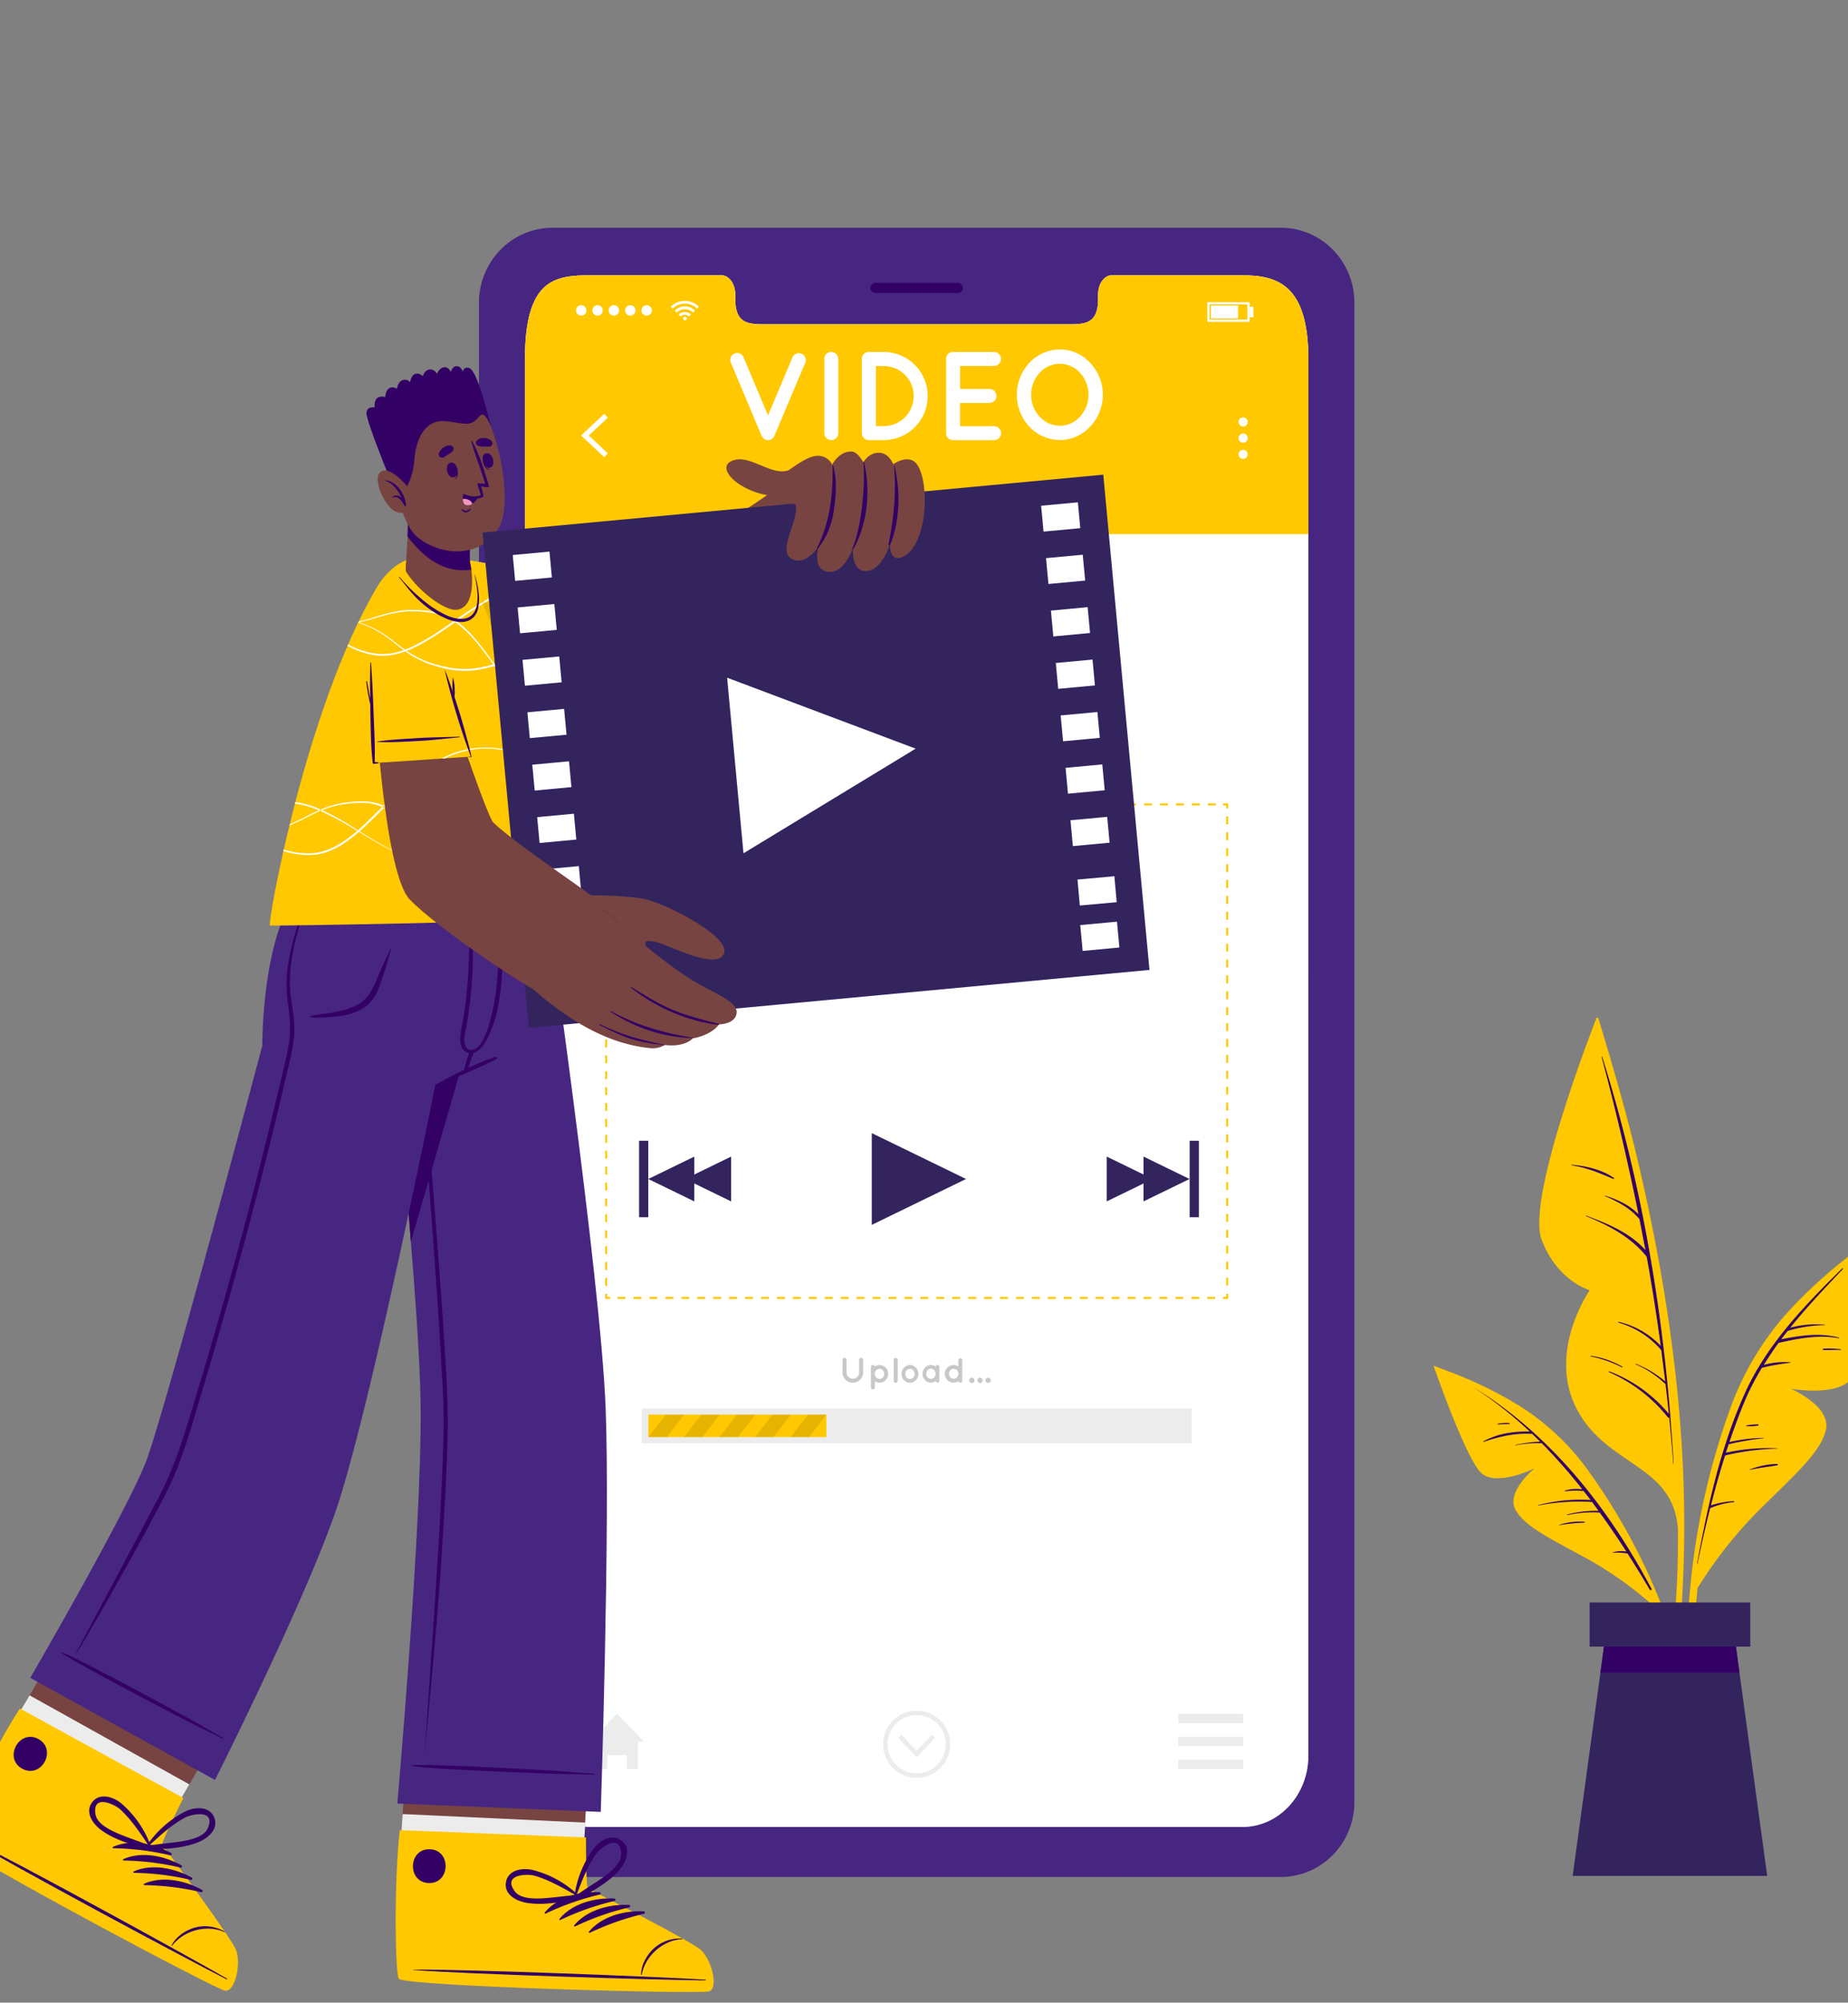<svg id="Слой_1" data-name="Слой 1" xmlns="http://www.w3.org/2000/svg" viewBox="0 0 923 1000"><rect x="0" y="0" width="923" height="1000" fill="#808080" stroke="none"/><defs><style>.cls-1{fill:#ffc800;}.cls-2{fill:#306;}.cls-3{fill:#33245e;}.cls-4{fill:#472681;}.cls-5{fill:#fff;}.cls-6{fill:#ececec;}.cls-7,.cls-8,.cls-9{fill:none;stroke:#ffc800;stroke-miterlimit:10;}.cls-8{stroke-dasharray:3.98 3.98;}.cls-9{stroke-dasharray:3.97 3.97;}.cls-10{fill:#c8c8c8;}.cls-11{opacity:0.1;}.cls-12{fill:#774442;}.cls-13{fill:#f196b9;}</style></defs><path class="cls-1" d="M840.73,786.23a631,631,0,0,0-.92-66.81c-3-45.86-10.56-91.36-20.93-136.11-5.84-25.18-13-49.95-20.51-74.68-.23-.75-1.42-.54-1.21.24,23.16,87.2,42.15,177.18,40.85,267.82-.37,25.37-3.31,50.29-5.72,75.49-.06.68,1.05.94,1.2.25C838.27,830.86,839.83,808.26,840.73,786.23Z"/><path class="cls-1" d="M797.16,508.87s-35.08,89-27.23,110S794,644.24,794,644.24s-21.47,30.64-6.47,59.38,48.33,27.38,50.54,60C838.05,763.59,839.91,627.33,797.16,508.87Z"/><path class="cls-2" d="M834.24,707.33a.7.7,0,0,0,0-.47c-4.92-60.54-15.66-120.9-34-179.12-.06-.18-.34-.12-.29.06q10.43,39.06,18.42,78.56c-4.56-4.69-10.52-7.39-16.75-9.34a.09.09,0,0,0-.06.18c6.49,2.81,12.7,6.06,17.29,11.56,1,5.16,2,10.32,3,15.49-7.84-8.76-18.71-13.11-29.59-17.24-.15-.06-.24.18-.09.24,11.33,4.61,22.62,10.55,30.3,20.32q4,22.15,7,44.48a42.32,42.32,0,0,0-20.92-12c-.24-.06-.38.3-.13.37A44.22,44.22,0,0,1,829.6,674a.41.41,0,0,0,.13.1q1,7.85,2,15.72A54,54,0,0,0,817.05,681c-.14-.06-.22.17-.08.23a50.39,50.39,0,0,1,14.68,9.72.56.56,0,0,0,.19.07c.59,5,1.17,10,1.67,15a71.3,71.3,0,0,0-29.75-21.24c-.23-.09-.35.26-.13.36A77.38,77.38,0,0,1,833,707.66a.65.65,0,0,0,.74.23q1.14,11.49,2,23c0,.1.18.11.18,0Q835.2,719.13,834.24,707.33Z"/><path class="cls-2" d="M806.05,588.18c-6.08-4.19-13.81-6-21.07-6.57-.18,0-.19.24,0,.26,7.55,1.13,13.9,3.86,20.84,6.81C806.1,588.81,806.31,588.36,806.05,588.18Z"/><path class="cls-2" d="M810.31,682.45A44.18,44.18,0,0,0,794.49,677c-.19,0-.21.26,0,.3a58.87,58.87,0,0,1,15.65,5.49C810.34,682.93,810.52,682.57,810.31,682.45Z"/><path class="cls-1" d="M933,620.29a238.8,238.8,0,0,0-40.61,35.5,145.75,145.75,0,0,0-28.47,48.29,361,361,0,0,0-21.22,115.5,280.67,280.67,0,0,0,6.26,64.95.62.62,0,0,0,1.21-.23,364.25,364.25,0,0,1,.64-113.54c6-36.83,15.49-76.91,38.91-106.84,12.75-16.3,28.64-29.13,44.36-42.38C934.85,620.84,933.8,619.7,933,620.29Z"/><path class="cls-1" d="M847.82,793.05a217.91,217.91,0,0,1,29.59-37.83c17.55-17.54,32.33-30,34.61-41.62s-17.58-20.15-17.58-20.15,24.29,4.36,30.94-5.83,9.85-69.22,9.85-69.22-44.18,31.54-64.77,75.76S847.82,793.05,847.82,793.05Z"/><path class="cls-2" d="M919.94,633.53c-18.59,18.26-37.3,37.72-48.24,61.7a234.87,234.87,0,0,0-9.76,25.45l0,0c-.56,1.74-1.13,3.48-1.66,5.24a.49.49,0,0,0-.09.28c-5.42,17.92-9.24,36.44-12.55,54.54,0,.12.15.18.18.06,1.9-9.21,4-18.51,6.35-27.78a.65.65,0,0,0,.26-.06A39.14,39.14,0,0,1,866,750.06c.27,0,.25-.48,0-.47a43.79,43.79,0,0,0-11.47,2.09c2.14-8.36,4.47-16.7,7.08-24.91a123.16,123.16,0,0,1,26.21-3.43c.09,0,.1-.14,0-.14A99.06,99.06,0,0,0,862,725.39c.46-1.42.93-2.82,1.4-4.22a133.72,133.72,0,0,1,17.44-3c.11,0,.1-.19,0-.18a84.4,84.4,0,0,0-17.07,2.07c2.4-7.11,5-14.12,7.88-21A127.55,127.55,0,0,1,880,683a106.16,106.16,0,0,1,14.15-2.52c.13,0,.12-.23,0-.24a38.33,38.33,0,0,0-13.22,1.31c2.33-3.75,4.77-7.43,7.38-11h0c9.91-2.2,20-4.23,30.09-2.33.17,0,.24-.26.06-.31-9.65-2.53-19.22-1.07-28.82.83,1-1.39,2.12-2.77,3.2-4.14a65.89,65.89,0,0,1,18.51-2.91c.13,0,.15-.19,0-.2A48.29,48.29,0,0,0,894.11,663c8.19-10.18,17.24-19.73,26.18-29.19C920.71,633.35,920.38,633.1,919.94,633.53Z"/><path class="cls-2" d="M919.45,673.77a41.05,41.05,0,0,0-8.79-.31.32.32,0,0,0,0,.63c2.91.09,5.82-.13,8.73,0A.18.18,0,0,0,919.45,673.77Z"/><path class="cls-2" d="M887.65,731A39.82,39.82,0,0,0,874,733.77c-.11,0,0,.22.07.19,4.49-1.07,9-1.5,13.58-2.25C888.05,731.65,888,731,887.65,731Z"/><path class="cls-2" d="M878.12,711.25a29.46,29.46,0,0,0-5.78.52c-.19,0-.18.35,0,.35a29.5,29.5,0,0,0,5.79-.27A.31.31,0,0,0,878.12,711.25Z"/><path class="cls-1" d="M718.3,682.94a200.54,200.54,0,0,1,41.06,19.34,122.45,122.45,0,0,1,34.21,32.5,303.51,303.51,0,0,1,43.86,88.57,236.16,236.16,0,0,1,10,54,.52.52,0,0,1-1,.09,306.37,306.37,0,0,0-26.76-91.74c-13.39-28.41-30.31-58.66-56.18-77.47-14.09-10.25-29.91-17-45.7-24C716.89,683.82,717.48,682.65,718.3,682.94Z"/><path class="cls-1" d="M827.13,803.07a183.78,183.78,0,0,0-32.7-23.77c-18.26-10.14-33.1-16.82-37.63-25.68s9.57-20.37,9.57-20.37-18.65,9.14-26.38,2.43-24-53.75-24-53.75,43,15.32,69.92,46.34S827.13,803.07,827.13,803.07Z"/><path class="cls-2" d="M824.88,793.37c-21.53-40.41-50.25-77-89.62-101.09a0,0,0,1,0,0,0,197.65,197.65,0,0,1,28.81,22.55c-8-.22-16.08,1-23.15,4.88a.14.14,0,0,0,.12.25c7.87-2.67,15.44-4.42,23.81-4a.41.41,0,0,0,.27-.1q2.1,2,4.14,4a73.28,73.28,0,0,0-12.36,1.64.09.09,0,0,0,0,.17A63.64,63.64,0,0,1,770,720.61a270,270,0,0,1,20.31,23.06,20.51,20.51,0,0,0-8.65.63.16.16,0,0,0,.06.32,46.71,46.71,0,0,1,9.23-.12c1.18,1.5,2.37,3,3.53,4.51a83.1,83.1,0,0,0-26.13,2.54.1.1,0,0,0,0,.2A105.46,105.46,0,0,1,795.2,750c1.1,1.46,2.14,3,3.22,4.43a56.72,56.72,0,0,0-15.55,1.78c-.2,0-.14.36.06.31A59.54,59.54,0,0,1,799,755.27c4.64,6.38,9.07,12.9,13.33,19.5a14.47,14.47,0,0,0-6.82.42.09.09,0,1,0,0,.18,29.88,29.88,0,0,1,7.38.35q5.76,9,11.09,18.06C824.34,794.29,825.17,793.91,824.88,793.37Z"/><path class="cls-2" d="M791.39,759.85a33.34,33.34,0,0,0-12.5,1.53c-.12,0-.09.21,0,.19a96.22,96.22,0,0,1,12.44-1.27A.23.23,0,0,0,791.39,759.85Z"/><path class="cls-2" d="M753.85,710.61a21.47,21.47,0,0,0-5.77.33.17.17,0,0,0,.06.34c1.9-.2,3.77-.13,5.67-.18A.25.25,0,0,0,753.85,710.61Z"/><polygon class="cls-3" points="882.65 936.71 785.48 936.71 799.34 835.22 802.88 809.2 865.25 809.2 868.79 835.22 882.65 936.71"/><polygon class="cls-2" points="868.79 835.22 799.34 835.22 802.88 809.2 865.25 809.2 868.79 835.22"/><rect class="cls-3" x="793.96" y="800.17" width="80.22" height="22.04"/><path class="cls-4" d="M639.64,113.71H276c-20.31,0-36.78,16.76-36.78,37.47v748.6c0,20.67,16.47,37.47,36.78,37.47H639.64c20.33,0,36.83-16.8,36.83-37.47V151.18C676.47,130.47,660,113.71,639.64,113.71Zm13.83,762.92c0,19.71-14.75,35.65-33,35.65H295.19c-18.24,0-33-15.94-33-35.65V179.56c0-40.14,14.76-42.1,33-42.1h65.15c3.79,0,6.89,4.3,6.89,9.64v2.3c0,12.5,6.84,12.54,15.25,12.54h150.7c8.48,0,15.25,0,15.25-12.54v-2.3c0-5.34,3.06-9.64,6.91-9.64h65.18c18.2,0,33,5.33,33,42.1Z"/><path class="cls-2" d="M478.39,146.33H437.28a2.54,2.54,0,0,1-2.54-2.54h0a2.54,2.54,0,0,1,2.54-2.54h41.11a2.54,2.54,0,0,1,2.54,2.54h0A2.54,2.54,0,0,1,478.39,146.33Z"/><path class="cls-5" d="M653.48,179.56V876.63c0,19.71-14.76,35.65-33,35.65H295.19c-18.24,0-33-15.94-33-35.65V179.56c0-40.14,14.75-42.1,33-42.1h65.16c3.79,0,6.88,4.3,6.88,9.64v2.3c0,12.5,6.84,12.54,15.25,12.54H533.19c8.47,0,15.25,0,15.25-12.54v-2.3c0-5.34,3-9.64,6.9-9.64h65.18C638.72,137.46,653.48,142.79,653.48,179.56Z"/><path class="cls-1" d="M653.47,179.56v87.15H262.18V179.56c0-40.14,14.76-42.1,33-42.1h65.18c3.79,0,6.88,4.3,6.88,9.64v2.3c0,12.5,6.84,12.54,15.23,12.54H533.18c8.47,0,15.27,0,15.27-12.54v-2.3c0-5.34,3.06-9.64,6.91-9.64h65.15C638.71,137.46,653.47,142.79,653.47,179.56Z"/><polygon class="cls-5" points="301.8 228.29 290.24 217.46 301.8 206.63 303.59 208.54 294.07 217.46 303.59 226.38 301.8 228.29"/><path class="cls-5" d="M623.17,210.71a2.27,2.27,0,1,1-2.27-2.27A2.27,2.27,0,0,1,623.17,210.71Z"/><path class="cls-5" d="M623.17,218.8a2.27,2.27,0,1,1-2.27-2.27A2.26,2.26,0,0,1,623.17,218.8Z"/><path class="cls-5" d="M623.17,226.89a2.27,2.27,0,1,1-2.27-2.28A2.27,2.27,0,0,1,623.17,226.89Z"/><g id="u5Zjqx"><path class="cls-5" d="M349.11,153.12l-.63.62-.36.36a8.56,8.56,0,0,0-12.14,0l-.34-.36c-.21-.21-.41-.42-.62-.62h0v0l.05,0c.26-.23.52-.48.79-.7a9.92,9.92,0,0,1,1.84-1.18,9.61,9.61,0,0,1,2.44-.82c.41-.07.82-.11,1.22-.16.14,0,1,0,1.07,0l.83.07a9.81,9.81,0,0,1,5.2,2.25l.67.6Z"/><path class="cls-5" d="M338,156.08l-1-1a7.17,7.17,0,0,1,10.14,0l-1,1a5.76,5.76,0,0,0-8.14,0Z"/><path class="cls-5" d="M345.13,157.07l-1,1a2.95,2.95,0,0,0-4.17,0l-1-1A4.33,4.33,0,0,1,345.13,157.07Z"/><path class="cls-5" d="M343,159a.9.9,0,1,1-.9-.89A.89.89,0,0,1,343,159Z"/></g><path class="cls-5" d="M287.71,155a2.59,2.59,0,1,1,2.59,2.59A2.6,2.6,0,0,1,287.71,155Z"/><path class="cls-5" d="M295.87,155a2.6,2.6,0,1,1,2.6,2.59A2.61,2.61,0,0,1,295.87,155Z"/><path class="cls-5" d="M304,155a2.6,2.6,0,1,1,2.6,2.59A2.6,2.6,0,0,1,304,155Z"/><path class="cls-5" d="M312.21,155a2.6,2.6,0,1,1,2.59,2.59A2.6,2.6,0,0,1,312.21,155Z"/><path class="cls-5" d="M320.38,155a2.59,2.59,0,1,1,2.59,2.59A2.6,2.6,0,0,1,320.38,155Z"/><path class="cls-5" d="M624.13,160.69H603v-9.81h21.13Zm-20-1.1H623V152H604.1Z"/><rect class="cls-5" x="604.76" y="152.56" width="13.61" height="6.46"/><rect class="cls-5" x="624.13" y="153.17" width="1.88" height="5.23"/><polygon class="cls-6" points="321.65 869.66 318.67 869.66 318.67 883.33 313.11 883.33 313.11 876.36 303.27 876.36 303.27 883.33 297.71 883.33 297.71 869.66 294.74 869.66 308.19 855.76 321.65 869.66"/><rect class="cls-6" x="588.53" y="855.76" width="32.43" height="4.63"/><rect class="cls-6" x="588.53" y="867.23" width="32.43" height="4.63"/><rect class="cls-6" x="588.53" y="878.69" width="32.43" height="4.63"/><polygon class="cls-6" points="467.06 867.7 457.84 877.54 448.62 867.7 450.25 866.18 457.84 874.28 465.44 866.18 467.06 867.7"/><path class="cls-6" d="M457.84,887.71A16.75,16.75,0,1,1,474.59,871,16.77,16.77,0,0,1,457.84,887.71Zm0-31.29A14.54,14.54,0,1,0,472.38,871,14.55,14.55,0,0,0,457.84,856.42Z"/><polyline class="cls-7" points="612.92 646.06 612.92 648.06 610.92 648.06"/><line class="cls-8" x1="606.94" y1="648.06" x2="306.74" y2="648.06"/><polyline class="cls-7" points="304.75 648.06 302.75 648.06 302.75 646.06"/><line class="cls-9" x1="302.75" y1="642.09" x2="302.75" y2="405.66"/><polyline class="cls-7" points="302.75 403.68 302.75 401.68 304.75 401.68"/><line class="cls-8" x1="308.73" y1="401.68" x2="608.93" y2="401.68"/><polyline class="cls-7" points="610.92 401.68 612.92 401.68 612.92 403.68"/><line class="cls-9" x1="612.92" y1="407.65" x2="612.92" y2="644.07"/><path class="cls-10" d="M425.92,690.42a5.09,5.09,0,0,1-5.1-5.1V679a1,1,0,0,1,1-1,1,1,0,0,1,1,1v6.28a3.14,3.14,0,1,0,6.28,0V679a1,1,0,0,1,1-1,1,1,0,0,1,1,1v6.28A5.1,5.1,0,0,1,425.92,690.42Z"/><path class="cls-10" d="M435,692.79V682.54a.94.94,0,0,1,.93-.94,1,1,0,0,1,1,.72,4.52,4.52,0,0,1,2.4-.72,4.37,4.37,0,0,1,4.27,4.43,4.33,4.33,0,0,1-4.27,4.38,4.06,4.06,0,0,1-2.36-.73v3.11a1,1,0,0,1-1,1A1,1,0,0,1,435,692.79Zm1.94-6.76a2.33,2.33,0,0,0,.69,1.76,2.16,2.16,0,0,0,1.67.75,2.25,2.25,0,0,0,1.66-.75,2.53,2.53,0,0,0,.69-1.76,2.7,2.7,0,0,0-.69-1.78,2.3,2.3,0,0,0-1.66-.73,2.21,2.21,0,0,0-1.67.73A2.47,2.47,0,0,0,436.92,686Z"/><path class="cls-10" d="M447.37,678.07a1,1,0,0,1,1,1v10.41a1,1,0,0,1-2,0V679A1,1,0,0,1,447.37,678.07Z"/><path class="cls-10" d="M451.48,689.13a4.36,4.36,0,0,1-1.21-3.1,4.55,4.55,0,0,1,1.21-3.09,4.13,4.13,0,0,1,3-1.34,3.89,3.89,0,0,1,2.94,1.34A4.4,4.4,0,0,1,458.7,686a4.22,4.22,0,0,1-1.24,3.1,3.86,3.86,0,0,1-2.94,1.35A4.11,4.11,0,0,1,451.48,689.13Zm.71-3.1a2.87,2.87,0,0,0,.63,1.87,2.43,2.43,0,0,0,1.7.65,2.31,2.31,0,0,0,1.62-.65,2.71,2.71,0,0,0,.69-1.87,2.64,2.64,0,0,0-.69-1.83,2.48,2.48,0,0,0-1.62-.68,2.6,2.6,0,0,0-1.7.68A2.8,2.8,0,0,0,452.19,686Z"/><path class="cls-10" d="M469.17,686v3.46a.94.94,0,0,1-.94.93,1,1,0,0,1-.91-.76,4,4,0,0,1-2.35.76,4.08,4.08,0,0,1-3-1.29,4.62,4.62,0,0,1,0-6.21,4.07,4.07,0,0,1,3-1.32,4,4,0,0,1,2.35.78,1,1,0,0,1,.91-.78.94.94,0,0,1,.94.95Zm-1.87,0a2.62,2.62,0,0,0-.69-1.82,2.19,2.19,0,0,0-1.64-.72,2.14,2.14,0,0,0-1.64.72,2.61,2.61,0,0,0-.67,1.82,2.68,2.68,0,0,0,.67,1.82,2.22,2.22,0,0,0,1.64.69,2.27,2.27,0,0,0,1.64-.69A2.69,2.69,0,0,0,467.3,686Z"/><path class="cls-10" d="M480.63,689.47a1,1,0,0,1-1,.95,1,1,0,0,1-.93-.76,4.3,4.3,0,0,1-2.4.76,4.41,4.41,0,0,1,0-8.82,4.16,4.16,0,0,1,2.36.74V679a1,1,0,0,1,1.93,0v10.45Zm-4.29-6a2.28,2.28,0,0,0-1.66.73,2.58,2.58,0,0,0,0,3.53,2.27,2.27,0,0,0,3.32,0,2.58,2.58,0,0,0,0-3.53A2.26,2.26,0,0,0,476.34,683.52Z"/><path class="cls-10" d="M485.4,687.92a1.33,1.33,0,0,1,1.32,1.32,1.32,1.32,0,0,1-1.32,1.31,1.3,1.3,0,0,1-1.31-1.31A1.32,1.32,0,0,1,485.4,687.92Z"/><path class="cls-10" d="M489.46,687.92a1.33,1.33,0,0,1,1.32,1.32,1.32,1.32,0,1,1-1.32-1.32Z"/><path class="cls-10" d="M493.52,687.92a1.33,1.33,0,0,1,1.32,1.32,1.32,1.32,0,1,1-1.32-1.32Z"/><rect class="cls-6" x="320.5" y="703.31" width="274.67" height="17.34"/><rect class="cls-1" x="323.84" y="706.37" width="88.86" height="11.22"/><polygon class="cls-11" points="341.72 706.37 332.52 706.37 323.85 717.59 333.05 717.59 341.72 706.37"/><polygon class="cls-11" points="359.49 706.37 350.28 706.37 341.6 717.59 350.81 717.59 359.49 706.37"/><polygon class="cls-11" points="377.25 706.37 368.05 706.37 359.37 717.59 368.57 717.59 377.25 706.37"/><polygon class="cls-11" points="395.01 706.37 385.81 706.37 377.12 717.59 386.33 717.59 395.01 706.37"/><polygon class="cls-11" points="412.77 706.37 403.57 706.37 394.89 717.59 404.09 717.59 412.77 706.37"/><polygon class="cls-11" points="501.56 717.59 501.56 717.47 501.47 717.59 501.56 717.59"/><path class="cls-12" d="M205.17,849.07s-6.55,90.82-6.55,90.89c-.09,17.79.15,33.38,1,41.44a.32.32,0,0,0,0,.13c.33,3,.74,5,1.28,5.5,0,0,.06.09.11.11,5.27,3.62,147.4,8.48,152.41,7s1.14-15.9-4.23-20.49-59-30.79-59-30.79l5.66-90.79Z"/><path class="cls-6" d="M353.47,994.12c-5,1.51-147.14-3.36-152.42-7-.05,0-.07-.06-.11-.11-.53-.51-.95-2.45-1.29-5.48a.32.32,0,0,1,0-.13c-.86-8.07-1.1-23.66-1-41.44,0-.05,1.13-15.77,2.46-34.14l91.24,4.26-2,32.75s53.56,26.21,59,30.78S358.49,992.64,353.47,994.12Z"/><path class="cls-1" d="M354.1,994.36c-5.1,1.49-149.45-2.51-154.82-6.19-2-1.39-2.51-49.79.4-74.31l93,3.63s-.14,24.94,1,25.51c9.13,4.67,51.35,26.36,56.22,30.53C355.29,978.2,359.2,992.86,354.1,994.36Z"/><path class="cls-2" d="M352.25,988.51c-24.16-1.51-121.74-5.31-145.73-5-.2,0-.2.14,0,.15,23.91,2,121.52,5,145.72,5.22C352.75,988.91,352.76,988.54,352.25,988.51Z"/><path class="cls-2" d="M340.78,968a19.41,19.41,0,0,0-14.68,5.36c-3.13,3.16-5.88,7.68-5.9,12.7,0,.15.27.16.3,0,1.73-9.41,10.66-17.39,20.27-17.77A.15.15,0,0,0,340.78,968Z"/><path class="cls-2" d="M299.4,944.82c-9.67-.5-21,2.5-27.33,10.18-.25.3.18.64.47.51a133.9,133.9,0,0,1,27-9.49A.61.61,0,0,0,299.4,944.82Z"/><path class="cls-2" d="M306.77,948c-9.68-.5-21,2.49-27.34,10.18-.24.3.18.64.48.5a133.57,133.57,0,0,1,27-9.48A.61.61,0,0,0,306.77,948Z"/><path class="cls-2" d="M314.13,951.22c-9.68-.51-21,2.49-27.34,10.17-.24.3.18.64.48.51a133.81,133.81,0,0,1,27-9.49A.6.6,0,0,0,314.13,951.22Z"/><path class="cls-2" d="M321.49,954.41c-9.67-.5-21,2.49-27.34,10.18-.24.3.18.64.48.5a133.78,133.78,0,0,1,27-9.48A.61.61,0,0,0,321.49,954.41Z"/><path class="cls-2" d="M214.69,923.39c-10.85-.38-11.46,16.49-.58,16.87S225.57,923.77,214.69,923.39Z"/><path class="cls-2" d="M310.83,919.41c-4.73-4.26-11.06-.54-14.23,3.57a44.21,44.21,0,0,0-3.91,6.1,52.23,52.23,0,0,0-5.47,15.76,8.91,8.91,0,0,0-.16,1.25.41.41,0,0,0-.05.33c-.07.35-.11.67-.16,1a.26.26,0,0,0,.32.26,1.25,1.25,0,0,0,.94,1,.94.94,0,0,0,.75-.1c1.95-1.24,4-2.47,6-3.7l1.08-.65c4.95-3,9.84-6.24,13.54-10.66C312.74,929.73,315.33,923.4,310.83,919.41Zm-12.63,20.1c-1.59,1-3.17,2.07-4.76,3.09s-3,2-4.49,3a5.05,5.05,0,0,0-.5.35c-.16.12-.36.24-.53.37.07-.19.14-.35.21-.55,0,0,0-.06,0-.09,1.51-3.78,2.89-7.62,4.68-11.29.32-.73.69-1.46,1.07-2.2a56.88,56.88,0,0,1,3.76-6.39c2.23-3.1,12.05-10.86,12.6-.29C310.59,931.38,302.26,936.79,298.2,939.51Z"/><path class="cls-2" d="M289,946.93a.28.28,0,0,0,0-.42,6.89,6.89,0,0,0-.57-.53l-.19-.2s-.06-.07-.09-.07c-.32-.3-.63-.6-.95-.87A51.15,51.15,0,0,0,266,933.73c-5.05-1.19-12.3-.08-13.3,6.2-1,6,5.06,9.22,9.95,10.14s9.95.63,15,0c3.51-.44,7-1,10.43-1.43h.07A1.17,1.17,0,0,0,289,946.93Zm-13.74.61c-4.87.47-14.74,1.53-18.19-3.18-6.21-8.57,6.26-8.77,9.95-7.75a53,53,0,0,1,7,2.58,134.48,134.48,0,0,1,13.06,6.9h0c.15.11.31.18.47.28a2.35,2.35,0,0,0-.52,0c-.48,0-1,0-1.46.08C282.11,946.78,278.7,947.23,275.23,947.54Z"/><path class="cls-4" d="M198.45,900.56l101.61,4.18s4.7-141.87,2.44-201.55c-2.45-64.83-30.3-257.73-30.3-257.73h-84S209.66,639.11,210.11,704C210.53,764.09,198.45,900.56,198.45,900.56Z"/><path class="cls-2" d="M255.69,445.46,205.22,620.08c-6-82.64-17-174.62-17-174.62Z"/><path class="cls-2" d="M204.13,455l5.33,57.58,4.94,57.61c3.17,38.43,6.17,76.86,8.46,115.37.56,9.62.9,19.29.76,29s-.59,19.3-1.08,28.93q-1.48,28.89-3.71,57.72C217.37,820.37,212,877,212,877s3.89-56.72,5.15-76,2.51-38.46,3.4-57.71c.46-9.62.81-19.24,1-28.86s-.27-19.2-.85-28.82c-2.1-38.46-5.14-76.9-8-115.34Z"/><path class="cls-2" d="M296.89,885.68c-15.49-1-11-1-26.54-1.85-7.59-.43-57.46-3.21-64.61-2.37a.17.17,0,0,0,0,.32c7,1.5,57,3.42,64.55,3.7,15.52.58,11.07.25,26.6.65A.23.23,0,0,0,296.89,885.68Z"/><path class="cls-12" d="M43.73,797.57-2.63,876c-8,15.88-14.75,30-17.55,37.55a.28.28,0,0,0,0,.12c-1.07,2.87-1.56,4.8-1.31,5.5a.53.53,0,0,0,.05.15c3.11,5.58,128.18,73.27,133.33,74.16s8.11-13.73,5.35-20.23-39.07-53.84-39.07-53.84l45.53-78.75Z"/><path class="cls-6" d="M111.86,993.51c-5.16-.89-130.22-68.58-133.34-74.18a.53.53,0,0,1-.05-.15c-.25-.69.24-2.62,1.3-5.48a.28.28,0,0,1,0-.13C-17.37,906-10.64,891.9-2.64,876l17.41-29.47L94.55,891,78.14,919.44s36.26,47.32,39.06,53.82S117,994.42,111.86,993.51Z"/><path class="cls-1" d="M112.32,994c-5.24-.94-132.67-68.84-135.84-74.53-1.21-2.15,19.94-45.69,33.46-66.34l81.64,44.68s-11.24,22.27-10.49,23.28c6.09,8.25,34.22,46.48,36.72,52.38C120.59,980.07,117.55,994.93,112.32,994Z"/><path class="cls-2" d="M113.27,987.94c-21-12.12-106.62-59-128.25-69.39-.18-.08-.24,0-.07.14,20.5,12.46,106.54,58.65,128.13,69.6C113.53,988.52,113.71,988.19,113.27,987.94Z"/><path class="cls-2" d="M112.15,964.46a19.42,19.42,0,0,0-15.54-1.75c-4.21,1.44-8.68,4.26-10.93,8.75-.07.13.16.26.25.14,5.75-7.65,17.3-10.82,26.07-6.87A.15.15,0,0,0,112.15,964.46Z"/><path class="cls-2" d="M85.43,925.28c-8.44-4.76-19.93-7.14-29-3.07-.35.16-.12.66.2.67A133.84,133.84,0,0,1,85,926.41.61.61,0,0,0,85.43,925.28Z"/><path class="cls-2" d="M90.59,931.42c-8.43-4.76-19.93-7.13-29-3.07-.36.16-.13.66.2.67a133.92,133.92,0,0,1,28.38,3.53A.61.61,0,0,0,90.59,931.42Z"/><path class="cls-2" d="M95.76,937.56c-8.44-4.75-19.93-7.13-29-3.06-.35.15-.12.65.2.66a133.93,133.93,0,0,1,28.39,3.53A.61.61,0,0,0,95.76,937.56Z"/><path class="cls-2" d="M100.93,943.71c-8.44-4.76-19.93-7.14-29-3.07-.35.15-.12.65.2.66a133.84,133.84,0,0,1,28.38,3.53A.61.61,0,0,0,100.93,943.71Z"/><path class="cls-2" d="M19.15,868.34c-9.56-5.17-17.62,9.66-8,14.85S28.71,873.53,19.15,868.34Z"/><path class="cls-2" d="M107,907.62c-2.34-5.92-9.66-5.41-14.33-3.14a42.84,42.84,0,0,0-6.21,3.72,51.64,51.64,0,0,0-11.92,11.67,8.06,8.06,0,0,0-.71,1,.36.36,0,0,0-.18.27A9.79,9.79,0,0,0,73,922a.26.26,0,0,0,.16.38,1.26,1.26,0,0,0,.41,1.29.92.92,0,0,0,.72.23c2.29-.23,4.67-.43,7-.62l1.26-.09c5.78-.5,11.59-1.2,16.87-3.51C104.1,917.71,109.23,913.2,107,907.62ZM86.72,920c-1.89.23-3.77.44-5.64.65s-3.6.41-5.38.71c-.18,0-.39,0-.59.08l-.64.1.43-.39s.06,0,.08-.07c3-2.71,6-5.53,9.22-8,.6-.51,1.27-1,1.94-1.49a56.53,56.53,0,0,1,6.21-4c3.38-1.78,15.63-4.35,11.41,5.36C101.43,918.23,91.57,919.36,86.72,920Z"/><path class="cls-2" d="M75.15,922.52a.28.28,0,0,0,.23-.36c-.08-.26-.18-.49-.27-.73l-.08-.26s0-.09,0-.1c-.15-.41-.3-.82-.46-1.2a51.26,51.26,0,0,0-14-19.39c-4-3.31-11-5.55-14.67-.38-3.51,4.91.42,10.51,4.39,13.52s8.63,5,13.41,6.69c3.34,1.16,6.74,2.22,10,3.37l.06,0A1.19,1.19,0,0,0,75.15,922.52ZM62.57,917C58,915.19,48.7,911.74,47.7,906c-1.73-10.44,9.52-5.06,12.37-2.51a54.38,54.38,0,0,1,5.09,5.42,133.85,133.85,0,0,1,8.62,12l0,0c.09.16.21.29.3.45a3.94,3.94,0,0,0-.48-.18c-.45-.2-.89-.4-1.35-.58C69.08,919.33,65.82,918.21,62.57,917Z"/><path class="cls-4" d="M263.6,445.38a.43.43,0,0,1,0,.09c-.37,1.72-6.24,29-12.33,52.4-4.43,17.1-9,32.13-11.6,33.69-3,1.75-17.39,8.14-22.23,10.15,0,0-32.44,162-49.57,212.21C152,800.27,107.38,888.8,107.38,888.8l-92.26-51s50.72-87.34,58.51-109.9C85.71,692.94,131,522.18,131,522.18s-.34-53.46,17.66-76.8Z"/><path class="cls-2" d="M111.34,867.73c-13.56-7.58-9.57-5.59-23.21-13-6.68-3.63-50.58-27.46-57.4-29.76-.15-.05-.27.18-.15.28,5.72,4.37,50,27.44,56.77,30.94,13.79,7.16,9.91,5,23.77,12A.23.23,0,0,0,111.34,867.73Z"/><path class="cls-2" d="M155.32,507.31c2.6-.67,5.38-.88,8-1.3,2.14-.34,4.27-.71,6.39-1.18,4-.88,8-2.21,11.28-4.75,3.67-2.86,5.54-7.19,7.31-11.36,1-2.47,2.14-4.93,3.24-7.38.54-1.19,1.08-2.38,1.63-3.56a40.39,40.39,0,0,0,2-4.27c.07-.21.41-.1.32.1a31,31,0,0,0-.9,3.07c-.36,1.19-.7,2.39-1.07,3.58-.66,2.13-1.3,4.26-2,6.37-1.26,3.79-2.38,7.77-4.52,11.18-3.92,6.23-10.92,8.75-17.93,9.63-2,.25-4,.4-6,.51a43.45,43.45,0,0,1-7.65.06A.36.36,0,0,1,155.32,507.31Z"/><path class="cls-2" d="M247.33,527.74c-10.3,3.54-20.24,8.57-29.74,13.85a.33.33,0,0,0,.27.61c10-4.3,20.24-8.42,30-13.27A.65.65,0,0,0,247.33,527.74Z"/><path class="cls-2" d="M250.34,459.11c0-.35-.63-.42-.63-.05.08,11.89-.68,22.36-1.68,33.48-.46,5.16-4.62,33.68-13.56,31.6-1.5-.35-2.27-1.82-2.5-4.08-.29-2.72.74-6,1.19-8.75,1-6,1.79-12,2.3-18a164,164,0,0,0-.36-33.74.29.29,0,0,0-.58,0c0,15.59-.4,31.14-2.73,46.58-1.12,7.42-4.85,18.59,2.91,19.73s13-17.55,14-22.67C251.37,489,251.47,473.56,250.34,459.11Z"/><path class="cls-2" d="M234.7,524.91a47.26,47.26,0,0,0-2,5.91,13.56,13.56,0,0,0-.84,4.86.35.35,0,0,0,.62.13,16.86,16.86,0,0,0,2.08-4.73c.68-1.83,1.4-3.64,2-5.49A1,1,0,0,0,234.7,524.91Z"/><path class="cls-2" d="M38.1,825.11c13.51-25.43,34.73-65.13,41.31-77.7s10.91-25.49,15-38.85q12.52-40.74,23.74-81.88t21-82.61c1.65-6.91,3.45-13.82,4.78-20.8,1.39-7.26,1-14,0-21.31a68.28,68.28,0,0,1-.15-19.83,131.69,131.69,0,0,1,4.64-19.38c1-3.34,2.18-6.65,3.33-10,.12-.37.7-.2.58.17-4.09,13.39-8.27,26.93-7.4,41.11.43,6.81,2.23,13.5,2.11,20.36s-1.91,13.52-3.44,20.13q-9.67,41.72-20.79,83.09T99.36,700c-4,13.29-7.8,26.78-13.51,39.47S58.49,791.06,44,815.88c-1.84,3.15-3.7,6.28-5.56,9.42C38.29,825.5,38,825.32,38.1,825.11Z"/><path class="cls-12" d="M218,303.42c29,15.88,78.32,45.25,98.37,47.59,15.45,1.8,88.2-46.45,110.12-65.32,6.72-5.79-31-47.25-38.72-41.73-21.17,15.24-78.44,51.16-81,51.61-9.47,1.68-47.4-8.76-81.11-15.24C188.07,273.09,204,295.72,218,303.42Z"/><path class="cls-10" d="M270.69,336.4l22.91-42.58s-56.69-17.55-82.25-15.38-9.74,15.78,3.21,24.71S270.69,336.4,270.69,336.4Z"/><path class="cls-1" d="M270.69,336.4l22.91-42.58s-56.69-17.55-82.25-15.38-9.74,15.78,3.21,24.71S270.69,336.4,270.69,336.4Z"/><path class="cls-5" d="M293.54,293.9l-.2.36c-.53-.25-1.06-.47-1.61-.67a25.11,25.11,0,0,0-2.45-.93l-2.5-.79c-.84-.25-1.71-.4-2.57-.6l-1.28-.31c-.42-.07-.86-.11-1.3-.18a46.66,46.66,0,0,0-20.77,1.55,83.09,83.09,0,0,0-19,8.85c-4.71,2.83-9.22,5.92-13.73,9-.22.16-.46.33-.68.47a4.1,4.1,0,0,1-.47.3l-.86-.53a4.89,4.89,0,0,0,.51-.33l.68-.46c4.63-3.16,9.27-6.35,14.11-9.22a82.33,82.33,0,0,1,19.26-8.78,47.73,47.73,0,0,1,20.43-1.46c5.86,1.61,10.11,2.87,11.75,3.38A7.41,7.41,0,0,1,293.54,293.9ZM278.4,320c-6.24,2-12.28,4.51-18.33,6.92l-3.63,1.42,1.06.59c1-.37,1.95-.75,2.92-1.15,6.06-2.43,12.07-5,18.24-7,.18-.07.36-.11.53-.18l.56-1C279.28,319.66,278.84,319.8,278.4,320Zm-50.29-9.73a7.81,7.81,0,0,0-.82-.55,25.33,25.33,0,0,0-7-3.43l-1.57-.38c.69.45,1.44.91,2.19,1.4a27.1,27.1,0,0,1,5.75,2.87c.29.18.55.38.82.56.57.39,1.15.81,1.7,1.26s1.06.84,1.57,1.3c1,.6,2,1.19,3,1.79a48.18,48.18,0,0,0-4.12-3.69C229.11,311,228.62,310.57,228.11,310.22Z"/><path class="cls-2" d="M262.28,329.59c2.66-6.21,6.12-12.17,9.33-18.11,3.3-6.1,7-12,10.41-18,.1-.17.4,0,.31.16-3.1,6.06-5.93,12.23-9.26,18.17s-6.65,12.24-10.64,17.85A.09.09,0,0,1,262.28,329.59Z"/><path class="cls-11" d="M282.44,314.55,270.68,336.4s-43.16-24.32-56.12-33.26c-7.9-5.44-16.85-12.62-16.85-17.88Z"/><path class="cls-1" d="M134.8,462.12c.34.38,138.19-2.07,139.5-3.58,1.83-2.13-17.45-130.64-36.89-164.93-9.3-16.4-34.76-25.11-49.58.28C152.39,354.6,133.58,460.77,134.8,462.12Z"/><path class="cls-5" d="M274.17,453.87c-.64,0-1.3.08-1.94.08-.45,0-.89.05-1.33.05l-1.33-.07c-.88,0-1.77,0-2.65-.13l-2.63-.33a25.07,25.07,0,0,1-2.61-.51,45.54,45.54,0,0,1-5.13-1.35c-1.66-.62-3.32-1.17-4.93-1.95s-3.16-1.54-4.76-2.34-3.05-1.75-4.51-2.74-2.92-2-4.35-3-2.83-2.1-4.2-3.23q-2.4-1.92-4.71-4a5.17,5.17,0,0,1-.56-.51c-3.56-3.11-7-6.41-10.41-9.7C213,419.28,208,414.33,202.46,410a59.39,59.39,0,0,0-8.73-5.77,20.53,20.53,0,0,0-1.9-.9,6.13,6.13,0,0,0-.91-.4,25.81,25.81,0,0,0-7.06-1.9c-.86,0-1.72-.14-2.58-.16l-2.63.09a25.66,25.66,0,0,0-2.64.11l-2.6.27-1.31.15-1.28.22-2.59.49c-1.68.48-3.4.84-5,1.48-.73.24-1.48.53-2.19.82a6.82,6.82,0,0,0-1,.4c-2.19.9-4.34,2-6.46,3.05-2.94,1.48-5.9,3-9,4.18l.13-.56c2.94-1.19,5.77-2.65,8.63-4.11,2-1,3.93-2,6-2.87.31-.16.62-.29.93-.42.9-.4,1.83-.76,2.76-1.07,1.66-.66,3.38-1,5.09-1.54l2.61-.51,1.3-.25,1.33-.15,2.63-.31c.88-.09,1.77-.09,2.65-.13l2.66-.09c.9,0,1.79.09,2.69.13a27.19,27.19,0,0,1,7.59,2.06c.29.15.57.26.86.42.58.24,1.13.53,1.68.82a59.14,59.14,0,0,1,8.8,5.92c5.55,4.43,10.55,9.42,15.59,14.33,3.52,3.43,7,6.83,10.68,10.09l.55.5c1.42,1.26,2.86,2.5,4.32,3.7a82.42,82.42,0,0,0,8.49,6.25c1.46,1,3,1.82,4.51,2.72s3.12,1.64,4.75,2.3,3.25,1.29,4.91,1.88a49.42,49.42,0,0,0,5.09,1.33c.86.13,1.7.38,2.59.46l2.6.31c.87.09,1.75.09,2.64.14l1.3,0c.44,0,.88,0,1.33,0,.64,0,1.26-.05,1.9-.11A4.56,4.56,0,0,1,274.17,453.87ZM270,423.26l-.35.2a90.32,90.32,0,0,1-17.89,7.67A69.3,69.3,0,0,1,232.53,434c-1.12,0-2.25,0-3.38-.08a4.16,4.16,0,0,1-.62,0,70.07,70.07,0,0,1-15.28-2.45,82.38,82.38,0,0,1-9.24-3.14,97.6,97.6,0,0,1-8.85-4.14c-5.32-2.74-10.41-5.9-15.52-9.06-.26-.18-.55-.33-.82-.51l-.53-.33a155.48,155.48,0,0,0-17.07-9.64l-.22-.09a3.72,3.72,0,0,0-.77-.33,47.85,47.85,0,0,0-12.7-3.74,6.26,6.26,0,0,0-.2.77,44.33,44.33,0,0,1,4.43.84,51.46,51.46,0,0,1,7.54,2.55,6.37,6.37,0,0,1,.73.31l.88.37A155.44,155.44,0,0,1,178,414.64c.13.09.26.15.39.24l.85.49c5.17,3.14,10.34,6.28,15.74,9,2.9,1.5,5.88,2.9,8.89,4.13a79.8,79.8,0,0,0,9.26,3.21,70.89,70.89,0,0,0,15.93,2.63c.19,0,.42,0,.61,0,1,.05,1.88.09,2.83.09A71.21,71.21,0,0,0,252,431.8,87.36,87.36,0,0,0,270,424.21s.06,0,.09,0C270.08,423.86,270,423.57,270,423.26Zm-8.29-45.84c-1.5-.68-3-1.21-4.58-1.77a53.09,53.09,0,0,0-5.13-1.37c-.88-.15-1.72-.4-2.61-.49l-2.63-.33c-.88-.11-1.77-.09-2.65-.15l-1.33-.05c-.44,0-.88,0-1.32,0A47.06,47.06,0,0,0,221,378.53a81.24,81.24,0,0,0-17.33,12.14c-4.23,3.71-8.21,7.69-12.14,11.63l-.62.62-2.46,2.45c-3.14,3.12-6.3,6.26-9.64,9.18a3.66,3.66,0,0,0-.4.33c-1.83,1.57-3.71,3.07-5.68,4.47a40.6,40.6,0,0,1-9.15,5,26.8,26.8,0,0,1-10.2,1.71,41.78,41.78,0,0,1-10.32-1.44c-.45-.13-.91-.27-1.35-.42-.05.24-.11.48-.16.73.42.15.84.29,1.29.42a43.59,43.59,0,0,0,10.52,1.57l1.35,0,1.33-.07,1.35-.06,1.32-.22,1.33-.23c.44-.08.86-.22,1.3-.33l1.29-.35c.44-.13.84-.31,1.26-.46a41.44,41.44,0,0,0,9.37-5.09,74.23,74.23,0,0,0,6-4.73l.37-.31,1.86-1.66c2.61-2.39,5.13-4.87,7.63-7.36.9-.91,1.79-1.82,2.7-2.72.19-.2.39-.4.57-.6,3.87-3.89,7.74-7.79,11.83-11.41a84.17,84.17,0,0,1,17.09-12.19,46.91,46.91,0,0,1,20.13-5.35c.44,0,.88,0,1.32,0l1.31.06c.88,0,1.74,0,2.63.14l2.61.31c.86.06,1.72.31,2.59.46A49.82,49.82,0,0,1,257,376c1.64.59,3.25,1.12,4.82,1.85C261.77,377.71,261.75,377.58,261.7,377.42Zm-20.81-76.66c-4.66,2.8-9.13,5.86-13.6,8.91l-.68.46c-1,.67-1.93,1.31-2.88,2-5.81,4-11.65,7.92-18,10.86-1.12.53-2.3,1-3.45,1.44l-.7.26a36.08,36.08,0,0,1-5.77,1.53,27.42,27.42,0,0,1-10.33-.22,40.94,40.94,0,0,1-9.89-3.3c-.57-.29-1.15-.6-1.7-.93-.11.22-.2.44-.29.66.54.34,1.09.65,1.64.93a41.79,41.79,0,0,0,10.06,3.48l1.31.28,1.35.18,1.32.18,1.35,0,1.33,0c.46,0,.9-.06,1.35-.11l1.35-.11c.44,0,.86-.15,1.3-.22a36.75,36.75,0,0,0,6.52-1.77c.25-.09.49-.18.73-.29,1-.37,1.95-.77,2.9-1.21a82.29,82.29,0,0,0,9.31-5.09c3-1.86,6-3.82,8.84-5.84,1.07-.73,2.11-1.43,3.17-2.18.22-.14.46-.31.68-.47,4.31-3,8.63-6,13.12-8.67Zm9.87,29.58c-1.26.45-2.55.84-3.83,1.22a3.17,3.17,0,0,1-.55.15c-1.59.47-3.21.89-4.82,1.22a42.15,42.15,0,0,1-19.22,0,51.25,51.25,0,0,1-18-7.1,12.89,12.89,0,0,1-1.18-.8c-.33-.19-.62-.39-.93-.61-4.62-3.26-8.86-7.1-13.93-9.8a46.87,46.87,0,0,0-9.08-3.89,1.55,1.55,0,0,0-.29-.09,1.07,1.07,0,0,0-.07.15.21.21,0,0,0,0,.11c.13.05.24.07.37.11,1.53.58,3,1.13,4.56,1.8a42.85,42.85,0,0,1,4.33,2.19c4.87,2.65,9,6.41,13.45,9.68.31.22.59.44.9.64.51.38,1,.71,1.55,1.06a52.19,52.19,0,0,0,18.13,7.39,42.56,42.56,0,0,0,19.6.09c1.74-.38,3.49-.8,5.19-1.31l.56-.15c1.17-.36,2.34-.73,3.49-1.13C250.93,330.94,250.84,330.63,250.76,330.34Zm2.74,10.48q-1.83-2.55-3.63-5.1c-.79-1.11-1.57-2.24-2.36-3.34-.18-.27-.38-.56-.58-.82-3.1-4.38-6.24-8.71-9.75-12.78a56.7,56.7,0,0,0-7.59-7.43c-.48-.4-1-.78-1.48-1.13a7.81,7.81,0,0,0-.82-.55,25.33,25.33,0,0,0-7-3.43c-.86-.22-1.72-.44-2.61-.64l-2.63-.38c-.86-.11-1.75-.28-2.63-.35l-2.66-.2-1.32-.09-1.33,0h-2.65c-1.77.18-3.54.25-5.29.6a74,74,0,0,0-10.3,2.5c-3.19,1-6.39,1.88-9.67,2.57-.06.11-.11.22-.17.35a1.07,1.07,0,0,0-.07.15l.36-.06c3.27-.64,6.5-1.55,9.7-2.48a76.14,76.14,0,0,1,10.24-2.43,51.28,51.28,0,0,1,5.22-.53h3.94l1.32.11,2.61.2c.86.06,1.73.24,2.61.37l2.59.4L220,307a27.39,27.39,0,0,1,6.59,3.16c.29.18.55.38.82.56.57.39,1.15.81,1.7,1.26a56.88,56.88,0,0,1,7.54,7.27c3.47,4,6.61,8.2,9.71,12.49.17.27.37.56.57.82.84,1.15,1.66,2.32,2.5,3.47,1.44,2,2.9,4,4.36,6C253.72,341.62,253.61,341.22,253.5,340.82Z"/><path class="cls-12" d="M228.14,304.47c-6.11.72-19.69-9.82-25.37-19.13-.38-.64.3-7.58.72-16.07.24-5.14.39-10.88.14-16.13l33.27,6.45s-2.71,11.15-2.23,20.29A11.94,11.94,0,0,0,235,282c0,.09.05.21.06.35C235.92,286.44,237.72,303.35,228.14,304.47Z"/><path class="cls-2" d="M203.55,267.8c7.11,9.61,17.76,18.83,31.87,16.63-.13-.87-.24-1.56-.35-2.05A3.08,3.08,0,0,1,235,282a9.68,9.68,0,0,1-.32-2.15c-.49-9.14,2.22-20.29,2.22-20.29l-33.27-6.44C203.87,257.88,203.76,263.05,203.55,267.8Z"/><path class="cls-12" d="M194.84,215.72c-3,11.84,4.82,45.23,13.48,52.34,12.56,10.3,32.3,10.38,40.85-4.53,8.28-14.45-2.66-57.79-12.26-64.17C222.77,190,199.25,198.23,194.84,215.72Z"/><path class="cls-2" d="M227.86,232.79c0-.08-.14.15-.11.24.68,2.21,1.09,4.86-.72,6.15-.06,0,0,.15.05.12C229.45,238.28,228.87,234.77,227.86,232.79Z"/><path class="cls-2" d="M225.24,231c-3.66.71-2,8,1.42,7.31S228.3,230.41,225.24,231Z"/><path class="cls-2" d="M241.06,229.23c0-.09.2.06.22.15.45,2.27,1.35,4.79,3.56,5.06.07,0,.09.12,0,.13C242.29,234.8,241.13,231.44,241.06,229.23Z"/><path class="cls-2" d="M242.52,226.41c3.55-1.12,5.53,6.07,2.24,7.11S239.54,227.35,242.52,226.41Z"/><path class="cls-2" d="M221.6,228.36a30.44,30.44,0,0,0,2.58-1.65c1-.64,1.83-1.05,2.31-2.18a1.58,1.58,0,0,0-.68-1.8c-1.32-.71-2.72-.22-3.93.5a5.73,5.73,0,0,0-2.66,3.17A1.69,1.69,0,0,0,221.6,228.36Z"/><path class="cls-2" d="M244.39,223a28.36,28.36,0,0,1-3.06-.08,4.92,4.92,0,0,1-3.11-.67,1.58,1.58,0,0,1-.35-1.89,3.89,3.89,0,0,1,3.62-1.6,5.74,5.74,0,0,1,3.92,1.34A1.68,1.68,0,0,1,244.39,223Z"/><path class="cls-2" d="M230.66,254.15c.66.4,1.36,1,2.2.88a5.88,5.88,0,0,0,2.28-1.13c.07,0,.16,0,.13.09a3.13,3.13,0,0,1-2.57,1.89,2.47,2.47,0,0,1-2.24-1.57C230.4,254.18,230.56,254.1,230.66,254.15Z"/><path class="cls-2" d="M231.45,246.87a7.84,7.84,0,0,0,5.91,2.21,9.89,9.89,0,0,0,2.78-.52,2.05,2.05,0,0,0,.51-.18c.16-.06.31-.11.48-.19a.57.57,0,0,0,.33-.61h0a.9.9,0,0,0-.08-.23v0l0-.19c-.36-1.75-1.14-4.34-1.14-4.34.71.17,4.27.87,4,0-2.2-7.38-4.64-15.6-8.38-22.48a.21.21,0,0,0-.4.15c1.83,7.18,4.91,14,6.86,21.18a13.77,13.77,0,0,0-3.87-.25c-.23.13,1.6,5,1.7,5.78a.31.31,0,0,1,0,.09c-2.83,1.05-5.23.68-8.51-.61C231.42,246.53,231.27,246.72,231.45,246.87Z"/><path class="cls-2" d="M238.92,247.93a9.33,9.33,0,0,1-3,3.66,4.17,4.17,0,0,1-2.44.74c-1.91-.05-2.34-1.69-2.34-3.18a10.37,10.37,0,0,1,.3-2.35A12.09,12.09,0,0,0,238.92,247.93Z"/><path class="cls-13" d="M235.93,251.59a4.17,4.17,0,0,1-2.44.74c-1.91-.05-2.34-1.69-2.34-3.18C233.12,248.9,235.33,249.76,235.93,251.59Z"/><path class="cls-2" d="M196.83,244.07c-1.31-2.9-14.12-34.32-13.8-38,.29-3.35,4-2.57,4.06-2.76s-.32-3.16,1.34-4.55c1.46-1.22,4-.53,4-.53s.08-3.2,1.91-4.34,3.95.24,3.95.24.19-3.09,2.56-4.19a3.43,3.43,0,0,1,4,.86s.37-3.1,2.33-4,4.05,1,4.05,1,.71-2.88,3.18-3.29,3.85,2.15,3.85,2.15,1.07-2.84,3.39-3.27,3.57,2.36,3.57,2.36.55-2.74,2.77-2.9,3.2,2.82,3.2,2.82a2.2,2.2,0,0,1,2.84-2c4.15.68,9,21.1,11.21,29.18,0,0-2.55-5.95-4.25-5.84s-2.55,3-5.58,4.15c-4.31,1.67-12.53-2.43-18.48-.18-5.78,2.2-9.25,9.15-10,18.87C206.12,240.86,199.94,250.94,196.83,244.07Z"/><path class="cls-12" d="M203.38,242.83s-8.36-10.36-13.11-7.31,2.06,18.44,8,20.2A5.92,5.92,0,0,0,206,252Z"/><path class="cls-2" d="M192.33,239.88c-.09,0-.1.13,0,.16,4.18,1.37,6.58,5,8.35,8.79-1.31-1.42-3-2.13-4.93-.55-.1.08,0,.24.12.21a3.63,3.63,0,0,1,4.08,1,18,18,0,0,1,2.14,3.1c.21.35.85.11.69-.3l0-.09C202.46,247,197.93,240,192.33,239.88Z"/><path class="cls-2" d="M237.12,287a.06.06,0,0,0-.11,0c1.44,6.38,4.34,21.24-5.91,22-4.13.29-8.25-1.66-11.75-3.65a57.8,57.8,0,0,1-10-7.32,84.48,84.48,0,0,1-9.78-9.88c-.12-.16-.35.06-.22.21,3,3.55,5.69,7.33,9.06,10.59a50.12,50.12,0,0,0,10.8,8.14c3.73,2,8.09,3.93,12.43,3.42,4.13-.49,6.71-3.5,7.31-7.48C239.75,297.76,238.73,292,237.12,287Z"/><rect class="cls-3" x="251.9" y="250.96" width="311.35" height="248.37" transform="translate(-33.08 39.47) rotate(-5.33)"/><polygon class="cls-5" points="371.34 426.07 363.17 338.4 457.33 373.83 371.34 426.07"/><rect class="cls-5" x="256.65" y="276.27" width="18.42" height="12.96" transform="translate(-25.11 25.91) rotate(-5.33)"/><rect class="cls-5" x="259.09" y="302.45" width="18.42" height="12.96" transform="translate(-27.53 26.25) rotate(-5.33)"/><rect class="cls-5" x="261.53" y="328.62" width="18.42" height="12.96" transform="translate(-29.95 26.59) rotate(-5.33)"/><rect class="cls-5" x="263.97" y="354.8" width="18.42" height="12.96" transform="translate(-32.37 26.93) rotate(-5.33)"/><rect class="cls-5" x="266.41" y="380.97" width="18.42" height="12.96" transform="translate(-34.79 27.27) rotate(-5.33)"/><rect class="cls-5" x="268.85" y="407.15" width="18.42" height="12.96" transform="translate(-37.21 27.61) rotate(-5.33)"/><rect class="cls-5" x="271.3" y="433.32" width="18.42" height="12.96" transform="translate(-39.63 27.95) rotate(-5.33)"/><rect class="cls-5" x="273.74" y="459.5" width="18.42" height="12.96" transform="translate(-42.05 28.29) rotate(-5.33)"/><rect class="cls-5" x="276.18" y="485.67" width="18.42" height="12.96" transform="translate(-44.47 28.63) rotate(-5.33)"/><rect class="cls-5" x="520.56" y="251.66" width="18.42" height="12.96" transform="translate(-21.68 50.32) rotate(-5.33)"/><rect class="cls-5" x="523" y="277.83" width="18.42" height="12.96" transform="translate(-24.1 50.66) rotate(-5.33)"/><rect class="cls-5" x="525.44" y="304.01" width="18.42" height="12.96" transform="translate(-26.52 51) rotate(-5.33)"/><rect class="cls-5" x="527.88" y="330.18" width="18.42" height="12.96" transform="translate(-28.94 51.34) rotate(-5.33)"/><rect class="cls-5" x="530.32" y="356.36" width="18.42" height="12.96" transform="translate(-31.37 51.68) rotate(-5.33)"/><rect class="cls-5" x="532.77" y="382.53" width="18.42" height="12.96" transform="translate(-33.79 52.02) rotate(-5.33)"/><rect class="cls-5" x="535.21" y="408.71" width="18.42" height="12.96" transform="translate(-36.21 52.36) rotate(-5.33)"/><rect class="cls-5" x="537.65" y="434.88" width="18.42" height="12.96" transform="matrix(1, -0.09, 0.09, 1, -38.63, 52.7)"/><rect class="cls-5" x="540.09" y="461.06" width="18.42" height="12.96" transform="translate(-41.04 53.03) rotate(-5.33)"/><path class="cls-12" d="M213.67,320c6,17.35,29.31,87.62,32.77,90.81,14,12.91,49.24,35.54,53.55,40.23,5.87,6.4-20.59,45.8-29.82,44.7-3.82-.45-51-31.48-65.59-46.69-11.77-12.26-17.89-90.71-18.25-127.19C186,290.55,202.08,286.39,213.67,320Z"/><path class="cls-1" d="M187.06,381l48.25-3.21S220.06,320.46,204.64,300s-18.55.13-19.23,15.85S187.06,381,187.06,381Z"/><path class="cls-5" d="M234.44,374.57a45.77,45.77,0,0,0-12.19,4.11l-1.72.11c.15-.11.33-.17.48-.26A48.52,48.52,0,0,1,234.28,374C234.33,374.22,234.39,374.39,234.44,374.57Zm-19.71-56.52a88.05,88.05,0,0,1-9,4.91c-1.12.53-2.3,1-3.45,1.44l-.7.26a36.08,36.08,0,0,1-5.77,1.53,27.42,27.42,0,0,1-10.33-.22,1.21,1.21,0,0,0-.18-.05v.89l1.31.28,1.35.18,1.32.18,1.35,0,1.33,0c.46,0,.9-.06,1.35-.11l1.35-.11c.44,0,.86-.15,1.3-.22a36.75,36.75,0,0,0,6.52-1.77c.25-.09.49-.18.73-.29,1-.37,1.95-.77,2.9-1.21a81.53,81.53,0,0,0,9-4.91C215,318.6,214.84,318.31,214.73,318.05Zm6,14.5a49.42,49.42,0,0,1-16.34-6.74,12.89,12.89,0,0,1-1.18-.8c-.33-.19-.62-.39-.93-.61-4.62-3.26-8.86-7.1-13.93-9.8-.9-.51-1.83-1-2.78-1.44,0,.13,0,.29,0,.44a22.47,22.47,0,0,1,2.61,1.38c4.87,2.65,9,6.41,13.45,9.68.31.22.59.44.9.64.51.38,1,.71,1.55,1.06a50.61,50.61,0,0,0,17.05,7.12C221,333.17,220.86,332.86,220.73,332.55Zm-13-28-.69,0h-2.65c-1.77.18-3.54.25-5.29.6a74,74,0,0,0-10.3,2.5l-2.9.86a5.27,5.27,0,0,0,0,.56l3.09-.89a76.14,76.14,0,0,1,10.24-2.43,51.28,51.28,0,0,1,5.22-.53h3.71C208,305,207.88,304.8,207.75,304.58Z"/><path class="cls-2" d="M188.36,370.28c6.68-1,13.57-1.28,20.31-1.72,6.92-.45,13.84-.42,20.77-.73.19,0,.22.33,0,.34-6.78.6-13.51,1.47-20.31,1.81s-13.9.87-20.78.47A.09.09,0,0,1,188.36,370.28Z"/><path class="cls-2" d="M183.36,340.28q.72,4.37,1.53,8.71c-.08-6.05-.09-12.1.12-18.13,0-.16.26-.16.27,0,.65,8.39,1,16.84,1.31,25.25.29,8.09.82,16.3.54,24.39.6.05,1.2.11,1.81.14.28,0,.28.46,0,.49-.74.07-1.48.18-2.22.28a.49.49,0,0,1-.54-.4c-1-8.33-1-16.91-1.2-25.29,0-1.38,0-2.75-.06-4.13a102.15,102.15,0,0,1-2-11.24A.23.23,0,0,1,183.36,340.28Z"/><path class="cls-2" d="M233.54,377.93l1.76-.27-.13.19c-1.37-3.56-2.59-7.17-3.83-10.77s-2.35-7.24-3.45-10.88-2.17-7.3-3.12-11-1.94-7.37-2.73-11.11c1.43,3.55,2.69,7.14,3.91,10.75s2.39,7.23,3.52,10.86,2.17,7.29,3.18,11,2,7.35,2.8,11.08l0,.18h-.17Z"/><path class="cls-2" d="M226.24,338.19a25.42,25.42,0,0,1,.84,5.45,24.25,24.25,0,0,1-.26,5.5,27.55,27.55,0,0,1-.58-10.95Z"/><path class="cls-12" d="M323.18,473c-2.14-2.92-.62-4.07,5.59-2.32s29.29,13.89,32.85,5.48S332.36,451,321.8,448.91s-28.37-1.82-28.37-1.82C299.17,451.62,312,463.93,323.18,473Z"/><path class="cls-12" d="M264.92,492.74c16.65,14.77,36.59,28.31,59.71,30.62A11.55,11.55,0,0,0,332,521.8c10.34,1.22,14-3.3,14-3.3,10-1.82,13.12-7,13.12-7s8.42,0,8.82-5.93c.39-5.71-13-10.33-22.56-16.36-21.9-13.8-46.06-37.55-52-42.16Z"/><path class="cls-2" d="M315.39,492.92c6.53,3.93,12.83,8,19.86,11,7.7,3.33,15.68,5.23,23.75,7.38a.2.2,0,0,1-.08.4c-15.22-1.57-31.83-8.89-43.71-18.49C314.92,493,315.06,492.72,315.39,492.92Z"/><path class="cls-2" d="M305.14,504.92c6.56,3.48,18.13,9.52,40.94,13.33.07,0,.07.15,0,.14-15.14-.5-28.46-5-41.1-13.15C304.58,505,304.7,504.69,305.14,504.92Z"/><path class="cls-2" d="M299.75,511.48C311.13,517,319,519,332,521.74c.07,0,.06.14,0,.13-15.06-1.58-20.35-3.86-32.45-10C299.09,511.63,299.3,511.26,299.75,511.48Z"/><path class="cls-12" d="M381.92,242.51c8.31-4,18.61-14,25.41-14.82a7.84,7.84,0,0,1,8.31,4.33s3.36-6.8,9.66-6.55c3.23.13,5.87,5.41,5.87,5.41s2.93-5.33,8.52-4.76c4.45.45,6.43,5.69,6.43,5.69s5.19-3.81,9.57-1.9c8.9,3.89,9.06,42.28-5.06,48.27-6.58,2.79-6.11-6.59-6.11-6.59s-3.94,13.33-11.85,13.56-6.57-11.91-6.57-11.91-3.92,12.88-12.15,12.29c-8.57-.61-5.14-12.53-5.14-12.53s-5.76,8.56-11.95,6.67c-10.24-3.12,2.55-19.34.51-27.76l-13.93-4.6Z"/><path class="cls-12" d="M394,234.77c-8.2,3.09-18.38-7-26.64-5.21-11.18,2.47-.16,15,16.1,17.75l13-.1Z"/><path class="cls-2" d="M446.55,232.59a.1.1,0,0,1,.2,0c3.13,12.61,2.7,27.43-2.2,39.56-.16.4-.87.31-.78-.16C446.43,258.48,447.71,246.32,446.55,232.59Z"/><path class="cls-2" d="M431.25,230.7c0-.15.24-.17.28,0,3.15,13,2.21,29.7-5.08,43-.25.45-.93.61-.68.07C429.94,264.54,432.36,243.06,431.25,230.7Z"/><path class="cls-2" d="M408,273.81c6.5-13,8.16-26.84,7.83-41.27,0-.18.26-.17.31,0,2.08,7,1.33,16.22.14,23.34A38.27,38.27,0,0,1,408.43,274C408.26,274.24,407.83,274.08,408,273.81Z"/><polygon class="cls-3" points="435.42 611.62 435.42 565.8 482.5 588.71 435.42 611.62"/><polygon class="cls-3" points="571.14 599.9 571.14 577.52 594.13 588.71 571.14 599.9"/><polygon class="cls-3" points="552.76 599.9 552.76 577.52 575.75 588.71 552.76 599.9"/><polygon class="cls-3" points="346.78 577.52 346.78 599.9 323.79 588.71 346.78 577.52"/><polygon class="cls-3" points="365.16 577.52 365.16 599.9 342.17 588.71 365.16 577.52"/><rect class="cls-3" x="319.19" y="569.61" width="4.6" height="38.19"/><rect class="cls-3" x="594.18" y="569.61" width="4.6" height="38.19"/><path class="cls-5" d="M381.6,219.11a2.39,2.39,0,0,0-.44-.31c0-.07-.06-.07-.06-.19a1.73,1.73,0,0,1-.31-.38s-.07,0-.07-.06a1.79,1.79,0,0,0-.31-.5L365,181a3.35,3.35,0,0,1,1.89-4.46,3.39,3.39,0,0,1,4.46,1.82l12.25,29.1,12.25-29.1a3.47,3.47,0,0,1,6.41,2.64l-15.52,36.7a2.59,2.59,0,0,1-.25.5c0,.06,0,.06-.07.06s-.25.25-.31.38a.48.48,0,0,1-.13.19c-.12.12-.25.19-.37.31l-.13.06a3.1,3.1,0,0,1-.5.32c-.06,0-.06,0-.13.06a1.33,1.33,0,0,0-.5.13h-.13a2.43,2.43,0,0,1-.62.06,2.25,2.25,0,0,1-.63-.06h-.13a1.33,1.33,0,0,0-.5-.13.06.06,0,0,0-.06-.06h-.07c-.12-.07-.37-.25-.56-.38Z"/><path class="cls-5" d="M411.73,179.21a3.4,3.4,0,0,1,3.46-3.45,3.49,3.49,0,0,1,3.51,3.45v37.07a3.5,3.5,0,0,1-3.51,3.46,3.41,3.41,0,0,1-3.46-3.46Z"/><path class="cls-5" d="M430.46,216.28V179.21a3.4,3.4,0,0,1,3.46-3.45h7.42a22,22,0,0,1,0,44h-7.42A3.45,3.45,0,0,1,430.46,216.28Zm7-3.51h3.9a15,15,0,0,0,0-30h-3.9Z"/><path class="cls-5" d="M472.52,216.28V179.21a3.4,3.4,0,0,1,3.46-3.45h20.55a3.48,3.48,0,0,1,3.45,3.45,3.54,3.54,0,0,1-3.45,3.52h-17v11.5h14.64a3.49,3.49,0,0,1,0,7H479.5v11.57h17a3.49,3.49,0,0,1,0,7H476.17c-.13,0-.13-.06-.13-.06l-.06.06A3.45,3.45,0,0,1,472.52,216.28Z"/><path class="cls-5" d="M544.48,181.22a23.08,23.08,0,0,1,0,31.8,20.57,20.57,0,0,1-15,6.72,21.25,21.25,0,0,1-15.4-6.72,23.46,23.46,0,0,1,0-31.8,21,21,0,0,1,15.4-6.72A20.34,20.34,0,0,1,544.48,181.22Zm-.81,15.9a16.33,16.33,0,0,0-4.27-11,13.56,13.56,0,0,0-20.11,0,16,16,0,0,0-4.27,11,15.7,15.7,0,0,0,4.27,10.93,13.42,13.42,0,0,0,20.11,0A16,16,0,0,0,543.67,197.12Z"/></svg>